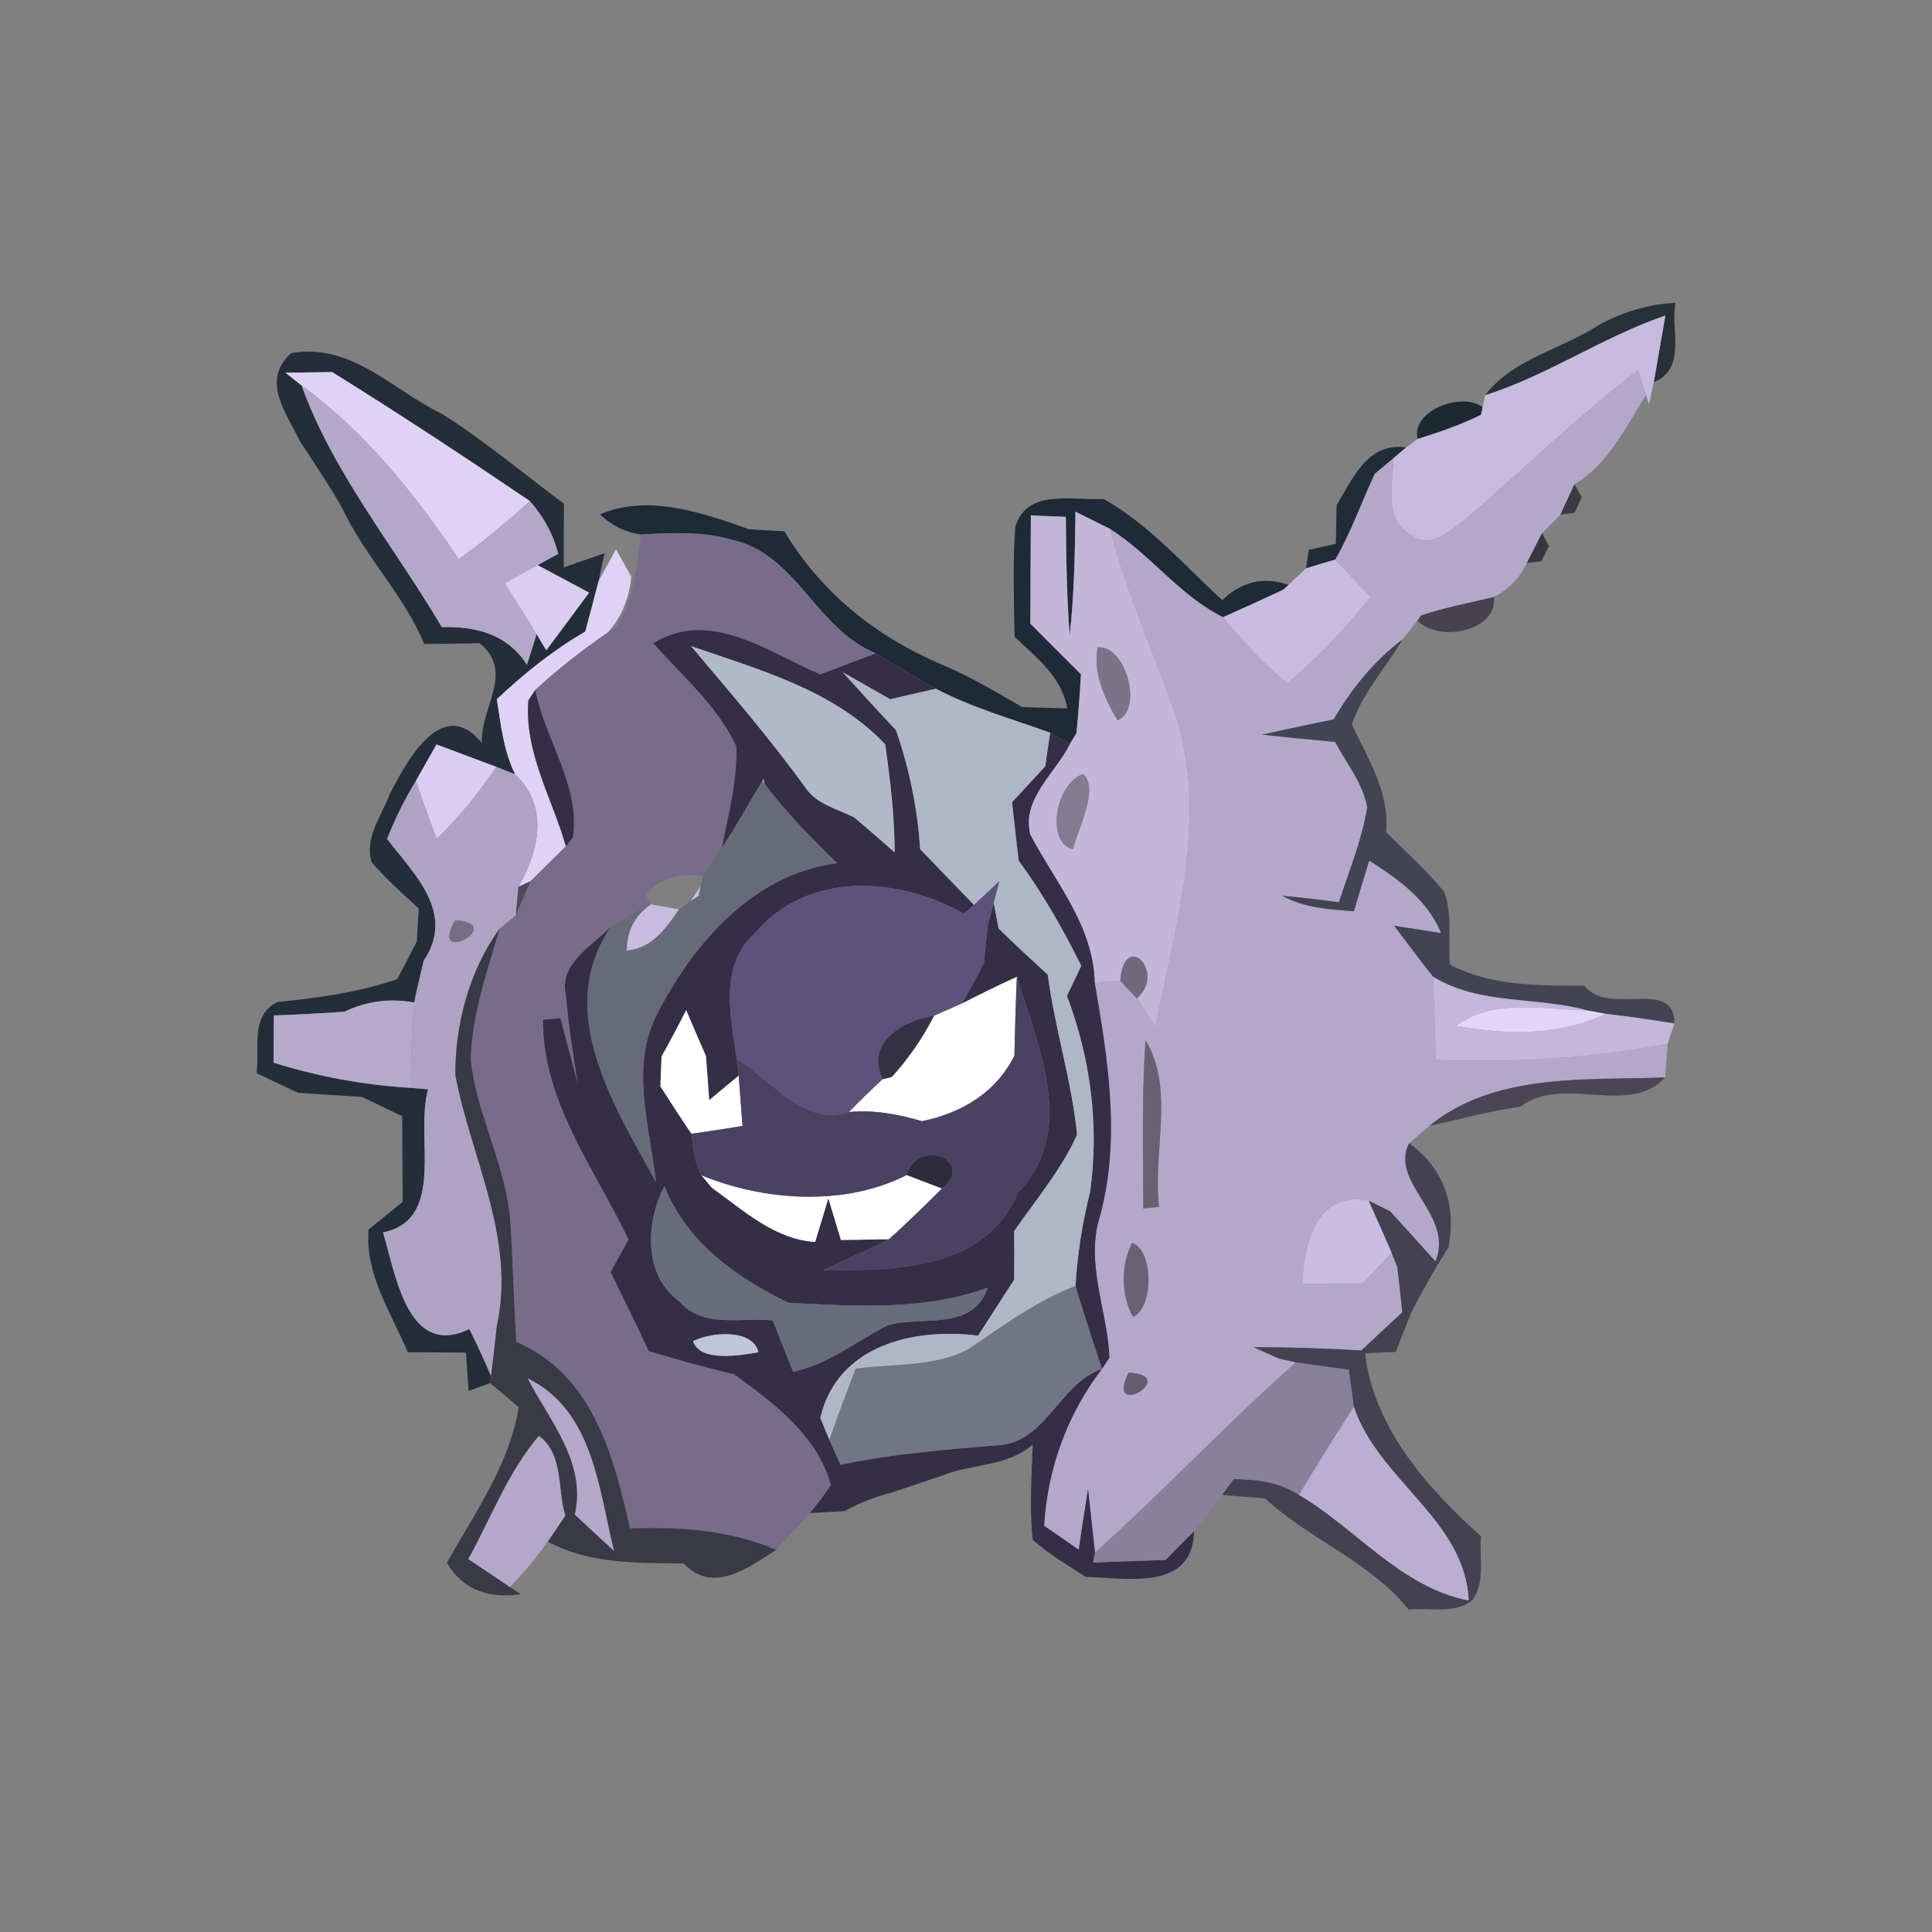 <?xml version="1.0" encoding="UTF-8" ?>
<!DOCTYPE svg PUBLIC "-//W3C//DTD SVG 1.1//EN" "http://www.w3.org/Graphics/SVG/1.1/DTD/svg11.dtd">
<svg width="120pt" height="120pt" viewBox="0 0 120 120" version="1.1" xmlns="http://www.w3.org/2000/svg">
<rect x="0" y="0" width="120" height="120" fill="#808080" stroke="none"/>
<g id="#0f1b23c6">
<path fill="#0f1b23" opacity="0.78" d=" M 99.30 20.19 C 100.77 19.38 102.38 18.89 104.07 18.81 C 103.74 20.45 104.79 22.89 102.72 23.74 C 102.90 22.70 103.26 20.63 103.44 19.60 C 99.56 20.92 96.15 23.31 92.24 24.55 C 93.98 22.27 96.98 21.71 99.30 20.19 Z" />
</g>
<g id="#c6badeff">
<path fill="#c6bade" opacity="1.00" d=" M 92.24 24.55 C 96.15 23.31 99.56 20.92 103.44 19.60 C 103.26 20.63 102.90 22.70 102.72 23.74 C 102.65 24.08 102.49 24.77 102.42 25.11 L 102.23 24.54 C 102.10 24.15 101.85 23.37 101.73 22.99 C 98.04 25.85 94.68 29.08 91.17 32.15 C 90.16 32.83 88.94 34.19 87.67 33.25 C 85.88 32.28 86.52 30.07 86.55 28.45 L 87.33 27.79 C 87.51 27.66 87.87 27.39 88.05 27.26 C 89.38 26.84 90.72 26.39 91.98 25.76 L 92.08 25.29 C 92.12 25.10 92.20 24.73 92.24 24.55 Z" />
</g>
<g id="#202a35f2">
<path fill="#202a35" opacity="0.95" d=" M 18.65 27.44 C 17.78 25.64 16.18 23.64 18.09 21.93 C 21.83 21.28 24.37 24.22 27.44 25.70 C 30.10 27.38 32.51 29.41 35.03 31.29 C 35.02 32.60 35.01 33.92 35.02 35.24 L 37.55 34.36 C 37.46 34.79 37.27 35.66 37.18 36.09 C 36.91 37.14 36.63 38.19 36.35 39.23 C 34.35 40.39 32.54 41.84 30.86 43.43 C 31.11 45.02 31.28 46.65 32.00 48.10 C 31.71 47.99 31.13 47.75 30.83 47.63 C 29.60 47.17 28.35 46.70 27.11 46.24 C 26.79 46.81 26.15 47.94 25.83 48.50 L 25.32 49.38 C 24.84 50.26 24.41 51.17 24.04 52.11 C 25.75 54.32 28.30 56.71 26.32 59.67 C 26.19 60.21 25.93 61.30 25.81 61.85 L 25.73 62.27 C 24.21 61.99 22.77 62.18 21.39 62.84 C 19.93 62.94 18.47 63.02 17.01 63.07 C 17.00 63.80 17.00 65.27 16.99 66.00 C 19.76 66.88 22.63 67.39 25.52 67.57 L 26.59 67.66 C 25.76 70.57 27.74 75.74 23.79 76.55 C 24.58 79.13 25.30 84.40 29.15 82.55 C 29.63 83.51 30.08 84.48 30.50 85.47 L 30.44 85.91 L 29.11 86.39 C 29.07 85.79 28.98 84.60 28.94 84.01 C 27.74 84.00 26.53 84.00 25.33 83.99 C 24.29 81.52 22.67 79.18 22.89 76.37 C 23.42 75.94 24.48 75.08 25.01 74.65 C 25.00 72.88 25.00 71.10 24.98 69.33 C 24.36 69.03 23.11 68.43 22.48 68.13 C 21.16 68.04 19.84 67.97 18.52 67.88 C 17.87 67.57 16.58 66.96 15.94 66.66 C 16.14 65.13 15.52 63.09 17.22 62.24 C 19.75 61.98 22.27 61.65 24.68 60.81 C 24.99 60.22 25.59 59.06 25.89 58.48 C 25.92 57.96 25.98 56.94 26.01 56.43 C 25.00 55.50 23.97 54.59 23.08 53.55 C 22.62 52.04 23.70 50.69 24.20 49.34 C 25.24 47.31 27.47 43.12 29.93 46.15 C 29.83 43.93 31.99 41.75 29.79 39.95 C 28.64 39.98 27.49 39.99 26.35 40.00 C 25.08 36.94 22.66 34.56 21.26 31.57 C 20.47 30.15 19.54 28.81 18.65 27.44 M 17.73 23.15 C 17.98 23.35 18.48 23.74 18.73 23.94 C 20.70 29.40 24.51 33.97 27.44 38.95 C 29.55 38.90 31.50 39.37 32.73 41.29 C 32.88 40.81 33.18 39.86 33.33 39.39 L 33.93 40.39 C 34.82 39.20 35.71 38.01 36.59 36.81 C 35.52 36.24 34.46 35.67 33.39 35.10 L 34.67 34.40 C 34.36 33.15 33.74 32.08 32.91 31.12 C 28.86 28.38 24.79 25.69 20.63 23.11 C 19.91 23.12 18.46 23.14 17.73 23.15 Z" />
</g>
<g id="#ded2f7ff">
<path fill="#ded2f7" opacity="1.00" d=" M 17.73 23.15 C 18.46 23.14 19.91 23.12 20.63 23.11 C 24.79 25.69 28.86 28.38 32.91 31.12 C 31.51 32.40 30.05 33.62 28.50 34.73 C 25.77 30.69 22.69 26.83 18.73 23.94 C 18.48 23.74 17.98 23.35 17.73 23.15 Z" />
<path fill="#ded2f7" opacity="1.00" d=" M 38.26 34.12 C 38.50 34.54 38.97 35.39 39.21 35.82 C 39.09 37.11 38.62 38.35 37.72 39.31 C 36.15 40.39 34.65 41.56 33.25 42.85 L 32.82 43.50 C 32.56 46.72 34.29 49.56 35.15 52.56 C 34.41 53.29 33.68 54.01 32.95 54.74 L 32.20 55.08 C 33.49 52.83 34.10 50.09 32.00 48.10 C 31.28 46.65 31.11 45.02 30.86 43.43 C 32.54 41.84 34.35 40.39 36.35 39.23 C 36.63 38.19 36.91 37.14 37.18 36.09 C 37.45 35.60 37.99 34.61 38.26 34.12 Z" />
</g>
<g id="#b3a8caff">
<path fill="#b3a8ca" opacity="1.00" d=" M 91.17 32.15 C 94.68 29.08 98.04 25.85 101.73 22.99 C 101.85 23.37 102.10 24.15 102.23 24.54 C 100.98 26.54 99.89 28.83 97.79 30.08 C 97.57 30.55 97.14 31.50 96.92 31.97 C 96.64 32.25 96.07 32.82 95.78 33.11 C 95.55 33.57 95.07 34.50 94.84 34.96 C 94.40 35.89 93.72 36.59 92.80 37.08 C 91.28 37.44 89.74 37.74 88.26 38.23 L 88.04 38.55 C 87.81 38.84 87.35 39.42 87.12 39.71 C 85.35 41.05 83.95 42.77 82.84 44.68 C 81.36 45.00 79.87 45.29 78.40 45.63 C 79.91 45.80 81.42 45.94 82.93 46.08 C 83.62 47.41 84.66 48.64 84.92 50.15 C 84.59 52.18 83.80 54.09 83.16 56.04 C 81.99 55.88 80.82 55.75 79.65 55.64 C 81.01 56.40 82.57 56.48 84.09 56.60 C 84.33 55.81 84.80 54.24 85.04 53.45 C 86.86 54.61 88.67 55.89 89.51 57.96 C 88.78 57.84 87.32 57.61 86.59 57.50 C 87.40 58.55 88.18 59.63 89.02 60.67 C 89.06 62.39 89.13 64.11 89.19 65.83 C 94.01 66.03 98.84 65.72 103.58 64.84 C 103.54 65.36 103.47 66.40 103.43 66.92 C 98.51 67.11 92.84 66.61 88.78 69.93 C 88.46 70.20 87.83 70.74 87.52 71.01 C 86.28 73.47 90.35 75.45 89.16 78.35 C 88.22 77.31 87.29 76.28 86.35 75.24 C 86.01 75.07 85.34 74.74 85.00 74.57 C 81.79 73.95 80.99 77.23 80.89 79.74 C 82.14 79.73 83.38 79.72 84.63 79.71 C 85.08 79.24 85.99 78.29 86.44 77.82 L 86.79 78.70 C 86.90 79.63 87.00 80.57 87.10 81.51 C 86.25 82.29 85.40 83.08 84.56 83.88 C 82.33 83.75 80.10 83.67 77.87 83.68 C 78.26 83.86 79.04 84.20 79.43 84.38 L 80.49 84.62 C 76.20 88.42 72.28 92.61 68.01 96.44 C 67.90 95.45 67.69 93.48 67.58 92.49 C 67.38 93.74 67.19 95.00 67.00 96.25 C 66.47 95.88 65.39 95.14 64.85 94.77 C 65.06 91.23 66.29 87.83 68.45 85.02 L 68.91 84.33 C 68.79 81.38 67.39 78.48 68.32 75.54 C 69.62 70.75 68.82 65.80 67.99 61.02 C 68.39 60.99 69.18 60.95 69.58 60.92 C 69.84 61.20 70.36 61.74 70.61 62.01 C 70.90 62.46 71.48 63.36 71.77 63.81 C 72.97 57.62 74.97 51.15 73.17 44.87 C 71.81 40.85 70.00 36.98 68.95 32.85 C 71.48 34.44 73.26 36.99 75.97 38.33 C 77.17 39.83 78.49 41.22 79.96 42.45 C 81.84 40.82 83.59 39.03 85.13 37.08 C 84.39 36.31 83.66 35.53 82.93 34.76 C 83.91 33.05 84.56 31.19 85.39 29.42 C 85.68 29.18 86.26 28.69 86.55 28.45 C 86.52 30.07 85.88 32.28 87.67 33.25 C 88.94 34.19 90.16 32.83 91.17 32.15 M 71.15 64.61 C 70.91 68.09 71.01 71.57 71.01 75.06 L 71.99 74.96 C 71.58 71.58 72.99 67.62 71.15 64.61 M 70.32 77.20 C 69.61 78.57 69.62 80.44 70.37 81.79 C 71.66 81.26 71.66 77.64 70.32 77.20 M 70.10 85.26 C 68.58 88.29 73.39 85.42 70.10 85.26 M 68.31 89.23 C 68.82 89.75 68.82 89.75 68.31 89.23 Z" />
<path fill="#b3a8ca" opacity="1.00" d=" M 18.73 23.94 C 22.69 26.83 25.77 30.69 28.50 34.73 C 30.05 33.62 31.51 32.40 32.91 31.12 C 33.74 32.08 34.36 33.15 34.67 34.40 L 33.39 35.10 C 32.71 35.47 32.03 35.85 31.35 36.23 C 32.01 37.28 32.68 38.32 33.33 39.39 C 33.18 39.86 32.88 40.81 32.73 41.29 C 31.50 39.37 29.55 38.90 27.44 38.95 C 24.51 33.97 20.70 29.40 18.73 23.94 Z" />
<path fill="#b3a8ca" opacity="1.00" d=" M 32.76 85.60 C 36.86 87.59 37.18 92.47 38.15 96.35 C 37.33 95.60 36.52 94.84 35.70 94.08 C 36.43 90.83 34.14 88.27 32.76 85.60 Z" />
</g>
<g id="#03131ccc">
<path fill="#03131c" opacity="0.80" d=" M 88.05 27.26 C 87.64 25.50 90.79 24.31 92.08 25.29 L 91.98 25.76 C 90.72 26.39 89.38 26.84 88.05 27.26 Z" />
</g>
<g id="#101e29d5">
<path fill="#101e29" opacity="0.84" d=" M 83.02 31.37 C 84.03 29.72 84.95 27.45 87.33 27.79 L 86.55 28.45 C 86.26 28.69 85.68 29.18 85.39 29.42 C 84.56 31.19 83.91 33.05 82.93 34.76 C 82.48 34.89 81.57 35.16 81.12 35.30 L 81.29 34.15 C 81.71 34.06 82.55 33.87 82.97 33.78 C 82.98 33.18 83.01 31.97 83.02 31.37 Z" />
</g>
<g id="#3e3a45ff">
<path fill="#3e3a45" opacity="1.00" d=" M 96.92 31.97 C 97.14 31.50 97.57 30.55 97.79 30.08 L 98.24 30.88 L 97.81 31.84 L 96.92 31.97 Z" />
</g>
<g id="#1c2833f9">
<path fill="#1c2833" opacity="0.98" d=" M 37.27 31.95 C 40.24 30.66 43.67 31.86 46.52 32.87 C 47.07 32.91 48.17 32.97 48.72 33.00 C 51.00 36.83 54.45 39.57 58.55 41.30 C 60.26 42.03 61.87 42.98 63.49 43.92 C 64.19 43.94 65.59 43.98 66.29 44.00 C 65.96 42.06 64.37 40.82 63.02 39.56 C 62.98 37.28 62.90 35.00 63.06 32.73 C 63.77 30.31 66.65 31.11 68.55 30.99 C 71.40 32.60 73.54 35.10 75.92 37.28 C 77.07 36.15 78.48 35.78 80.03 36.33 L 79.72 36.62 C 78.47 37.21 77.22 37.78 75.97 38.33 C 73.26 36.99 71.48 34.44 68.95 32.85 C 68.41 32.58 67.34 32.05 66.80 31.78 C 66.76 34.34 66.73 36.90 66.44 39.45 C 66.25 37.00 66.22 34.55 66.20 32.10 C 65.66 32.08 64.57 32.04 64.03 32.01 C 64.01 34.26 64.01 36.50 64.00 38.74 C 65.05 39.79 66.09 40.84 67.14 41.88 C 67.07 43.10 66.98 44.32 66.86 45.54 L 66.45 46.21 C 66.14 46.03 65.53 45.68 65.23 45.51 C 62.84 44.65 60.38 43.96 58.13 42.78 C 56.88 42.07 55.64 41.34 54.41 40.58 C 50.69 39.10 49.47 34.39 45.47 33.53 C 43.79 33.03 42.01 33.09 40.28 33.17 L 39.81 33.20 C 38.84 33.06 37.99 32.64 37.27 31.95 Z" />
</g>
<g id="#c2b6d9ff">
<path fill="#c2b6d9" opacity="1.00" d=" M 64.03 32.01 C 64.57 32.04 65.66 32.08 66.20 32.10 C 66.22 34.55 66.25 37.00 66.44 39.45 C 66.73 36.90 66.76 34.34 66.80 31.78 C 67.34 32.05 68.41 32.58 68.95 32.85 C 70.00 36.98 71.81 40.85 73.17 44.87 C 74.97 51.15 72.97 57.62 71.77 63.81 C 71.48 63.36 70.90 62.46 70.61 62.01 C 72.47 60.38 69.82 57.72 69.58 60.92 C 69.18 60.95 68.39 60.99 67.99 61.02 C 67.91 57.49 65.54 54.80 63.99 51.84 C 63.42 49.62 65.56 48.02 66.45 46.21 L 66.86 45.54 C 66.98 44.32 67.07 43.10 67.14 41.88 C 66.09 40.84 65.05 39.79 64.00 38.74 C 64.01 36.50 64.01 34.26 64.03 32.01 M 68.19 40.20 C 67.85 41.72 68.63 43.45 69.41 44.74 C 71.00 44.10 69.98 40.11 68.19 40.20 M 68.26 46.31 C 68.79 46.81 68.79 46.81 68.26 46.31 M 67.28 48.08 C 65.60 48.63 64.89 52.25 66.64 52.76 C 66.95 51.45 68.29 49.01 67.28 48.08 M 68.30 55.31 C 68.81 55.82 68.81 55.82 68.30 55.31 M 69.30 57.34 C 69.82 57.84 69.82 57.84 69.30 57.34 Z" />
</g>
<g id="#776d8bff">
<path fill="#776d8b" opacity="1.00" d=" M 39.81 33.20 L 40.28 33.17 C 42.01 33.09 43.79 33.03 45.47 33.53 C 49.47 34.39 50.69 39.10 54.41 40.58 C 53.26 41.01 52.10 41.45 50.95 41.89 C 47.71 40.51 44.09 37.77 40.58 39.95 C 42.39 42.00 44.55 43.83 45.73 46.34 C 45.82 48.48 45.24 50.57 44.84 52.65 C 44.55 53.09 43.96 53.97 43.66 54.41 C 42.38 54.24 40.92 54.47 40.14 55.62 L 40.42 56.17 C 39.58 56.58 38.77 57.03 37.98 57.52 C 36.83 58.75 34.67 59.83 35.16 61.84 C 35.30 63.66 35.61 65.45 35.87 67.26 C 35.52 65.92 35.16 64.59 34.81 63.25 L 33.73 63.34 C 33.71 68.45 36.94 72.58 39.04 76.99 C 38.76 77.49 38.21 78.51 37.93 79.02 C 38.73 80.65 39.53 82.28 40.30 83.92 C 42.06 84.45 43.83 84.94 45.62 85.37 C 48.07 87.17 50.75 89.13 51.61 92.23 C 51.21 92.84 50.78 93.42 50.30 93.98 C 49.61 94.75 48.92 95.51 48.21 96.27 C 45.34 95.02 42.22 94.83 39.13 94.93 C 38.10 90.38 36.80 85.37 32.07 83.35 C 31.91 80.92 31.86 78.50 31.71 76.08 C 31.52 72.53 29.61 69.35 29.24 65.84 C 29.30 63.03 30.26 60.34 31.04 57.67 C 31.29 57.46 31.79 57.05 32.04 56.85 C 32.27 56.32 32.72 55.26 32.95 54.74 C 33.68 54.01 34.41 53.29 35.15 52.56 L 35.59 52.01 C 36.04 48.76 33.85 45.95 33.25 42.85 C 34.65 41.56 36.15 40.39 37.72 39.31 L 38.31 38.89 C 39.34 37.16 39.56 35.16 39.81 33.20 Z" />
</g>
<g id="#3a3641ff">
<path fill="#3a3641" opacity="1.00" d=" M 94.84 34.96 C 95.07 34.50 95.55 33.57 95.78 33.11 L 96.21 33.92 L 95.73 34.87 L 94.84 34.96 Z" />
</g>
<g id="#d9cdf1ff">
<path fill="#d9cdf1" opacity="1.00" d=" M 31.35 36.23 C 32.03 35.85 32.71 35.47 33.39 35.10 C 34.46 35.67 35.52 36.24 36.59 36.81 C 35.71 38.01 34.82 39.20 33.93 40.39 L 33.33 39.39 C 32.68 38.32 32.01 37.28 31.35 36.23 Z" />
<path fill="#d9cdf1" opacity="1.00" d=" M 25.83 48.50 C 26.15 47.94 26.79 46.81 27.11 46.24 C 28.35 46.70 29.60 47.17 30.83 47.63 C 29.74 49.24 28.52 50.76 27.12 52.11 C 26.67 50.92 26.24 49.71 25.83 48.50 Z" />
</g>
<g id="#c7bcdfff">
<path fill="#c7bcdf" opacity="1.00" d=" M 81.12 35.30 C 81.57 35.16 82.48 34.89 82.93 34.76 C 83.66 35.53 84.39 36.31 85.13 37.08 C 83.59 39.03 81.84 40.82 79.96 42.45 C 78.49 41.22 77.17 39.83 75.97 38.33 C 77.22 37.78 78.47 37.21 79.72 36.62 L 80.03 36.33 C 80.31 36.07 80.85 35.56 81.12 35.30 Z" />
<path fill="#c7bcdf" opacity="1.00" d=" M 46.00 54.00 C 45.38 54.61 45.38 54.61 46.00 54.00 Z" />
<path fill="#c7bcdf" opacity="1.00" d=" M 40.42 56.17 C 40.86 56.25 41.74 56.40 42.18 56.48 C 41.40 57.64 40.47 58.94 38.93 59.04 C 38.93 57.82 39.43 56.86 40.42 56.17 Z" />
</g>
<g id="#474250ff">
<path fill="#474250" opacity="1.00" d=" M 88.26 38.23 C 89.74 37.74 91.28 37.44 92.80 37.08 C 93.03 39.23 89.34 39.92 88.04 38.55 L 88.26 38.23 Z" />
</g>
<g id="#352e47ff">
<path fill="#352e47" opacity="1.00" d=" M 40.58 39.95 C 44.09 37.77 47.71 40.51 50.95 41.89 C 52.10 41.45 53.26 41.01 54.41 40.58 C 55.64 41.34 56.88 42.07 58.13 42.78 C 57.42 42.94 56.00 43.26 55.29 43.43 C 54.55 43.01 53.08 42.17 52.34 41.75 C 53.44 42.96 54.53 44.17 55.65 45.35 C 56.48 47.74 56.99 50.22 57.15 52.74 C 58.26 53.90 59.38 55.05 60.50 56.21 L 59.86 56.75 C 55.78 54.44 50.16 54.08 46.89 57.96 C 44.62 60.00 45.40 63.16 45.76 65.79 L 45.88 66.81 C 45.42 67.19 44.51 67.95 44.05 68.33 C 44.00 67.65 43.90 66.28 43.85 65.60 C 43.54 64.89 42.92 63.46 42.62 62.74 C 42.13 63.71 41.62 64.67 41.09 65.62 C 41.07 66.08 41.03 67.02 41.02 67.48 C 41.65 68.46 42.28 69.45 42.95 70.42 C 43.06 71.30 43.13 72.21 43.57 73.00 L 44.21 73.77 C 46.17 75.17 48.11 76.98 50.63 77.14 C 50.84 76.46 51.25 75.11 51.45 74.43 C 51.65 75.08 52.03 76.37 52.23 77.02 C 52.98 77.01 54.47 76.98 55.22 76.97 C 53.87 77.65 52.48 78.27 51.11 78.90 C 55.58 78.90 61.16 78.94 63.22 74.08 C 66.93 70.22 64.46 64.99 63.16 60.67 C 62.00 61.20 60.86 61.76 59.73 62.34 C 60.21 61.52 60.68 60.68 61.11 59.83 C 61.19 59.01 61.28 58.19 61.37 57.38 L 61.72 56.07 L 62.02 57.66 C 63.01 58.65 64.05 59.59 65.08 60.54 C 65.51 63.88 66.57 67.13 66.90 70.48 C 65.91 72.66 64.35 74.51 62.99 76.46 C 63.00 77.47 63.00 78.48 62.99 79.49 C 62.23 80.64 61.50 81.81 60.75 82.96 C 56.73 82.45 51.99 83.57 50.95 88.07 C 51.09 88.42 51.38 89.10 51.52 89.44 C 51.69 89.83 52.03 90.60 52.20 90.98 C 55.37 90.31 58.59 90.04 61.81 89.78 C 64.95 89.74 65.73 85.95 68.45 85.02 C 66.29 87.83 65.06 91.23 64.85 94.77 C 65.39 95.14 66.47 95.88 67.00 96.25 C 67.19 95.00 67.38 93.74 67.58 92.49 C 67.69 93.48 67.90 95.45 68.01 96.44 L 67.90 97.05 C 69.39 96.99 70.89 96.94 72.39 96.89 C 72.83 96.44 73.72 95.55 74.16 95.10 C 74.09 98.86 70.01 98.01 67.42 97.94 C 66.31 97.20 65.13 96.54 64.14 95.63 C 63.94 93.67 64.07 91.69 64.15 89.72 C 62.54 91.12 60.35 90.90 58.47 91.67 C 57.47 92.00 56.48 92.34 55.48 92.68 C 54.42 92.94 53.41 93.33 52.45 93.86 C 51.92 93.89 50.84 93.95 50.30 93.98 C 50.78 93.42 51.21 92.84 51.61 92.23 C 50.75 89.13 48.07 87.17 45.62 85.37 C 43.83 84.94 42.06 84.45 40.30 83.92 C 39.53 82.28 38.73 80.65 37.93 79.02 C 38.21 78.51 38.76 77.49 39.04 76.99 C 36.94 72.58 33.71 68.45 33.73 63.34 L 34.81 63.25 C 35.16 64.59 35.52 65.92 35.87 67.26 C 35.61 65.45 35.30 63.66 35.16 61.84 C 34.67 59.83 36.83 58.75 37.98 57.52 C 34.35 62.77 38.15 68.68 40.74 73.41 C 40.36 69.97 39.11 66.24 40.82 62.97 C 43.09 58.56 46.78 54.29 51.99 53.61 C 50.39 52.06 48.84 50.47 47.49 48.69 L 47.42 48.40 C 47.41 48.43 47.37 48.49 47.35 48.52 C 46.50 49.89 45.74 51.32 44.84 52.65 C 45.24 50.57 45.82 48.48 45.73 46.34 C 44.55 43.83 42.39 42.00 40.58 39.95 M 42.92 40.13 C 45.35 43.01 47.82 45.87 50.03 48.93 C 50.72 49.97 52.04 50.24 53.08 50.79 C 53.92 51.50 54.75 52.22 55.57 52.95 C 55.56 50.69 55.30 48.46 54.98 46.23 C 51.80 42.86 47.16 41.60 42.92 40.13 M 36.25 68.23 C 36.80 68.75 36.80 68.75 36.25 68.23 M 38.26 72.26 C 38.78 72.82 38.78 72.82 38.26 72.26 M 39.26 74.21 C 39.78 74.78 39.78 74.78 39.26 74.21 M 42.19 80.83 C 43.64 82.53 46.06 81.81 48.00 82.01 C 48.41 83.07 48.84 84.14 49.26 85.20 C 51.45 84.75 53.18 83.31 55.13 82.32 C 57.29 81.69 60.40 82.73 61.35 79.98 C 57.39 81.43 53.11 81.13 48.99 80.92 C 45.77 79.40 42.62 77.12 41.27 73.68 C 40.10 75.89 39.95 79.21 42.19 80.83 M 41.23 82.21 C 41.77 82.77 41.77 82.77 41.23 82.21 M 43.05 83.30 C 43.46 84.61 45.95 84.20 47.11 83.99 C 46.75 82.51 44.17 82.73 43.05 83.30 M 47.11 83.99 C 47.73 84.70 47.73 84.70 47.11 83.99 M 49.23 86.25 C 49.78 86.78 49.78 86.78 49.23 86.25 Z" />
<path fill="#352e47" opacity="1.00" d=" M 32.82 43.50 L 33.25 42.85 C 33.85 45.95 36.04 48.76 35.59 52.01 L 35.15 52.56 C 34.29 49.56 32.56 46.72 32.82 43.50 Z" />
<path fill="#352e47" opacity="1.00" d=" M 65.23 45.51 C 65.53 45.68 66.14 46.03 66.45 46.21 C 65.56 48.02 63.42 49.62 63.99 51.84 C 65.54 54.80 67.91 57.49 67.99 61.02 C 68.82 65.80 69.62 70.75 68.32 75.54 C 67.39 78.48 68.79 81.38 68.91 84.33 L 68.45 85.02 C 67.87 83.31 67.32 81.60 66.80 79.88 C 66.92 77.90 67.23 75.94 67.71 74.02 C 68.28 69.90 67.74 65.74 66.27 61.86 C 66.49 61.39 66.94 60.46 67.16 59.99 C 66.03 57.71 64.77 55.50 63.27 53.45 C 63.13 52.24 62.99 51.04 62.86 49.83 C 63.55 49.09 64.23 48.34 64.92 47.60 C 64.99 47.07 65.15 46.03 65.23 45.51 Z" />
</g>
<g id="#7b7489ff">
<path fill="#7b7489" opacity="1.00" d=" M 68.19 40.20 C 69.98 40.11 71.00 44.10 69.41 44.74 C 68.63 43.45 67.85 41.72 68.19 40.20 Z" />
</g>
<g id="#424454ff">
<path fill="#424454" opacity="1.00" d=" M 82.84 44.68 C 83.95 42.77 85.35 41.05 87.12 39.71 C 86.08 41.48 84.62 43.03 83.97 45.00 C 84.97 47.15 86.33 49.20 86.09 51.69 C 87.32 52.91 88.62 54.06 89.71 55.41 C 90.23 56.83 89.93 58.43 90.06 59.92 C 92.65 61.26 95.56 61.22 98.41 61.22 C 99.88 63.18 104.01 60.67 104.00 63.57 C 102.58 63.34 101.16 63.14 99.74 62.97 L 98.59 62.76 C 95.43 61.88 91.91 62.45 89.02 60.67 C 88.18 59.63 87.40 58.55 86.59 57.50 C 87.32 57.61 88.78 57.84 89.51 57.96 C 88.67 55.89 86.86 54.61 85.04 53.45 C 84.80 54.24 84.33 55.81 84.09 56.60 C 82.57 56.48 81.01 56.40 79.65 55.64 C 80.82 55.75 81.99 55.88 83.16 56.04 C 83.80 54.09 84.59 52.18 84.92 50.15 C 84.66 48.64 83.62 47.41 82.93 46.08 C 81.42 45.94 79.91 45.80 78.40 45.63 C 79.87 45.29 81.36 45.00 82.84 44.68 Z" />
</g>
<g id="#b1b9c8ff">
<path fill="#b1b9c8" opacity="1.00" d=" M 42.92 40.13 C 47.16 41.60 51.80 42.86 54.98 46.23 C 55.30 48.46 55.56 50.69 55.57 52.95 C 54.75 52.22 53.92 51.50 53.08 50.79 C 52.04 50.24 50.72 49.97 50.03 48.93 C 47.82 45.87 45.35 43.01 42.92 40.13 Z" />
</g>
<g id="#afb7c7ff">
<path fill="#afb7c7" opacity="1.00" d=" M 52.34 41.75 C 53.08 42.17 54.55 43.01 55.29 43.43 C 56.00 43.26 57.42 42.94 58.13 42.78 C 60.38 43.96 62.84 44.65 65.23 45.51 C 65.15 46.03 64.99 47.07 64.92 47.60 C 64.23 48.34 63.55 49.09 62.86 49.83 C 62.99 51.04 63.13 52.24 63.27 53.45 C 64.77 55.50 66.03 57.71 67.16 59.99 C 66.94 60.46 66.49 61.39 66.27 61.86 C 67.74 65.74 68.28 69.90 67.71 74.02 C 67.23 75.94 66.92 77.90 66.80 79.88 C 64.34 80.81 62.24 82.40 60.08 83.85 C 57.94 84.92 55.45 84.70 53.15 85.01 C 52.59 86.48 52.02 87.95 51.52 89.44 C 51.38 89.10 51.09 88.42 50.95 88.07 C 51.99 83.57 56.73 82.45 60.75 82.96 C 61.50 81.81 62.23 80.64 62.99 79.49 C 63.00 78.48 63.00 77.47 62.99 76.46 C 64.35 74.51 65.91 72.66 66.90 70.48 C 66.57 67.13 65.51 63.88 65.08 60.54 C 64.05 59.59 63.01 58.65 62.02 57.66 L 61.72 56.07 C 61.81 55.74 61.98 55.07 62.07 54.73 C 61.68 55.10 60.89 55.84 60.50 56.21 C 59.38 55.05 58.26 53.90 57.15 52.74 C 56.99 50.22 56.48 47.74 55.65 45.35 C 54.53 44.17 53.44 42.96 52.34 41.75 M 57.28 46.30 C 57.79 46.81 57.79 46.81 57.28 46.30 M 58.31 51.67 C 58.77 52.15 58.77 52.15 58.31 51.67 M 65.35 75.22 C 65.82 75.76 65.82 75.76 65.35 75.22 M 64.31 77.27 C 64.82 77.77 64.82 77.77 64.31 77.27 Z" />
</g>
<g id="#62666fff">
<path fill="#62666f" opacity="1.00" d=" M 57.28 46.30 C 57.79 46.81 57.79 46.81 57.28 46.30 Z" />
</g>
<g id="#756e81ff">
<path fill="#756e81" opacity="1.00" d=" M 68.26 46.31 C 68.79 46.81 68.79 46.81 68.26 46.31 Z" />
</g>
<g id="#aea3c5ff">
<path fill="#aea3c5" opacity="1.00" d=" M 30.83 47.63 C 31.13 47.75 31.71 47.99 32.00 48.10 C 34.10 50.09 33.49 52.83 32.20 55.08 C 32.16 55.52 32.08 56.40 32.04 56.85 C 31.79 57.05 31.29 57.46 31.04 57.67 C 29.16 60.26 28.27 63.59 28.28 66.76 C 29.26 71.95 32.05 76.90 30.86 82.35 C 30.75 83.39 30.63 84.43 30.50 85.47 C 30.08 84.48 29.63 83.51 29.15 82.55 C 25.30 84.40 24.58 79.13 23.79 76.55 C 27.74 75.74 25.76 70.57 26.59 67.66 L 25.52 67.57 C 25.54 65.80 25.55 64.03 25.73 62.27 L 25.81 61.85 C 25.93 61.30 26.19 60.21 26.32 59.67 C 28.30 56.71 25.75 54.32 24.04 52.11 C 24.41 51.17 24.84 50.26 25.32 49.38 L 25.83 48.50 C 26.24 49.71 26.67 50.92 27.12 52.11 C 28.52 50.76 29.74 49.24 30.83 47.63 M 30.28 55.23 C 30.76 55.77 30.76 55.77 30.28 55.23 M 28.27 57.16 C 26.57 60.12 31.58 57.36 28.27 57.16 Z" />
</g>
<g id="#b7bfd0ff">
<path fill="#b7bfd0" opacity="1.00" d=" M 47.35 48.52 C 47.37 48.49 47.41 48.43 47.42 48.40 L 47.49 48.69 L 47.35 48.52 Z" />
</g>
<g id="#837b91ff">
<path fill="#837b91" opacity="1.00" d=" M 67.28 48.08 C 68.29 49.01 66.95 51.45 66.64 52.76 C 64.89 52.25 65.60 48.63 67.28 48.08 Z" />
</g>
<g id="#676b78ff">
<path fill="#676b78" opacity="1.00" d=" M 47.35 48.52 L 47.49 48.69 C 48.84 50.47 50.39 52.06 51.99 53.61 C 46.78 54.29 43.09 58.56 40.82 62.97 C 39.11 66.24 40.36 69.97 40.74 73.41 C 38.15 68.68 34.35 62.77 37.98 57.52 C 38.77 57.03 39.58 56.58 40.42 56.17 C 39.43 56.86 38.93 57.82 38.93 59.04 C 40.47 58.94 41.40 57.64 42.18 56.48 L 42.90 55.96 L 43.39 55.64 L 43.51 55.04 L 43.66 54.41 C 43.96 53.97 44.55 53.09 44.84 52.65 C 45.74 51.32 46.50 49.89 47.35 48.52 M 46.00 54.00 C 45.38 54.61 45.38 54.61 46.00 54.00 C 46.61 53.39 46.61 53.39 46.00 54.00 Z" />
</g>
<g id="#5e626bff">
<path fill="#5e626b" opacity="1.00" d=" M 58.31 51.67 C 58.77 52.15 58.77 52.15 58.31 51.67 Z" />
</g>
<g id="#bec6d8ff">
<path fill="#bec6d8" opacity="1.00" d=" M 46.00 54.00 C 46.61 53.39 46.61 53.39 46.00 54.00 Z" />
<path fill="#bec6d8" opacity="1.00" d=" M 43.05 83.30 C 44.17 82.73 46.75 82.51 47.11 83.99 C 45.95 84.20 43.46 84.61 43.05 83.30 Z" />
<path fill="#bec6d8" opacity="1.00" d=" M 47.11 83.99 C 47.73 84.70 47.73 84.70 47.11 83.99 Z" />
</g>
<g id="#666072ff">
<path fill="#666072" opacity="1.00" d=" M 30.28 55.23 C 30.76 55.77 30.76 55.77 30.28 55.23 Z" />
</g>
<g id="#4e4a58ff">
<path fill="#4e4a58" opacity="1.00" d=" M 32.20 55.08 L 32.95 54.74 C 32.72 55.26 32.27 56.32 32.04 56.85 C 32.08 56.40 32.16 55.52 32.20 55.08 Z" />
</g>
<g id="#c0c8dbff">
<path fill="#c0c8db" opacity="1.00" d=" M 42.90 55.96 C 43.05 55.73 43.36 55.27 43.51 55.04 L 43.39 55.64 L 42.90 55.96 Z" />
</g>
<g id="#5d527bff">
<path fill="#5d527b" opacity="1.00" d=" M 46.89 57.96 C 50.16 54.08 55.78 54.44 59.86 56.75 L 60.50 56.21 C 60.89 55.84 61.68 55.10 62.07 54.73 C 61.98 55.07 61.81 55.74 61.72 56.07 L 61.37 57.38 C 61.28 58.19 61.19 59.01 61.11 59.83 C 60.68 60.68 60.21 61.52 59.73 62.34 C 59.30 62.53 58.44 62.91 58.01 63.10 C 56.12 63.37 53.70 64.77 54.83 67.03 C 54.12 67.69 53.42 68.37 52.74 69.07 C 49.93 70.01 47.92 67.06 45.76 65.79 C 45.40 63.16 44.62 60.00 46.89 57.96 Z" />
</g>
<g id="#746d81ff">
<path fill="#746d81" opacity="1.00" d=" M 68.30 55.31 C 68.81 55.82 68.81 55.82 68.30 55.31 Z" />
</g>
<g id="#766f83ff">
<path fill="#766f83" opacity="1.00" d=" M 28.27 57.16 C 31.58 57.36 26.57 60.12 28.27 57.16 Z" />
</g>
<g id="#716b7eff">
<path fill="#716b7e" opacity="1.00" d=" M 69.30 57.34 C 69.82 57.84 69.82 57.84 69.30 57.34 Z" />
</g>
<g id="#383744f6">
<path fill="#383744" opacity="0.96" d=" M 28.28 66.76 C 28.27 63.59 29.16 60.26 31.04 57.67 C 30.26 60.34 29.30 63.03 29.24 65.84 C 29.61 69.35 31.52 72.53 31.71 76.08 C 31.86 78.50 31.91 80.92 32.07 83.35 C 36.80 85.37 38.10 90.38 39.13 94.93 C 42.22 94.83 45.34 95.02 48.21 96.27 C 46.51 97.34 44.29 99.06 42.47 97.11 C 39.59 97.07 36.63 97.16 34.02 95.75 C 34.29 95.35 34.84 94.55 35.11 94.14 C 34.61 92.50 35.01 90.30 33.47 89.19 C 31.55 91.44 30.51 94.27 29.09 96.84 C 29.95 97.41 30.81 97.99 31.67 98.57 L 32.33 99.02 C 30.40 99.30 28.74 98.78 27.76 97.06 C 29.49 93.98 31.65 90.95 32.22 87.40 C 31.78 87.02 30.89 86.28 30.44 85.91 L 30.50 85.47 C 30.63 84.43 30.75 83.39 30.86 82.35 C 32.05 76.90 29.26 71.95 28.28 66.76 M 32.76 85.60 C 34.14 88.27 36.43 90.83 35.70 94.08 C 36.52 94.84 37.33 95.60 38.15 96.35 C 37.18 92.47 36.86 87.59 32.76 85.60 C 32.13 85.28 32.13 85.28 32.76 85.60 Z" />
</g>
<g id="#6f697cff">
<path fill="#6f697c" opacity="1.00" d=" M 69.58 60.92 C 69.82 57.72 72.47 60.38 70.61 62.01 C 70.36 61.74 69.84 61.20 69.58 60.92 Z" />
</g>
<g id="#ffffffff">
<path fill="#ffffff" opacity="1.00" d=" M 59.73 62.34 C 60.86 61.76 62.00 61.20 63.16 60.67 C 63.09 62.29 63.04 63.92 63.01 65.55 C 61.88 67.87 59.72 69.13 57.27 69.64 C 55.80 69.21 54.28 68.92 52.74 69.07 C 53.42 68.37 54.12 67.69 54.83 67.03 L 55.38 66.90 C 56.42 65.76 57.31 64.47 58.01 63.10 C 58.44 62.91 59.30 62.53 59.73 62.34 Z" />
<path fill="#ffffff" opacity="1.00" d=" M 41.09 65.62 C 41.62 64.67 42.13 63.71 42.62 62.74 C 42.92 63.46 43.54 64.89 43.85 65.60 C 43.90 66.28 44.00 67.65 44.05 68.33 C 44.51 67.95 45.42 67.19 45.88 66.81 C 45.94 67.59 46.06 69.15 46.12 69.93 C 45.07 70.11 44.01 70.27 42.95 70.42 C 42.28 69.45 41.65 68.46 41.02 67.48 C 41.03 67.02 41.07 66.08 41.09 65.62 Z" />
<path fill="#ffffff" opacity="1.00" d=" M 43.57 73.00 C 47.48 74.61 52.50 74.94 56.32 72.98 C 56.87 73.19 57.96 73.61 58.51 73.82 C 57.43 74.89 56.35 75.95 55.22 76.97 C 54.47 76.98 52.98 77.01 52.23 77.02 C 52.03 76.37 51.65 75.08 51.45 74.43 C 51.25 75.11 50.84 76.46 50.63 77.14 C 48.11 76.98 46.17 75.17 44.21 73.77 L 43.57 73.00 Z" />
</g>
<g id="#4b4263ff">
<path fill="#4b4263" opacity="1.00" d=" M 63.16 60.67 C 64.46 64.99 66.93 70.22 63.22 74.08 C 61.16 78.94 55.58 78.90 51.11 78.90 C 52.48 78.27 53.87 77.65 55.22 76.97 C 56.35 75.95 57.43 74.89 58.51 73.82 C 60.65 72.04 56.95 70.64 56.32 72.98 C 52.50 74.94 47.48 74.61 43.57 73.00 C 43.13 72.21 43.06 71.30 42.95 70.42 C 44.01 70.27 45.07 70.11 46.12 69.93 C 46.06 69.15 45.94 67.59 45.88 66.81 L 45.76 65.79 C 47.92 67.06 49.93 70.01 52.74 69.07 C 54.28 68.92 55.80 69.21 57.27 69.64 C 59.72 69.13 61.88 67.87 63.01 65.55 C 63.04 63.92 63.09 62.29 63.16 60.67 Z" />
</g>
<g id="#c3b7dbff">
<path fill="#c3b7db" opacity="1.00" d=" M 89.02 60.67 C 91.91 62.45 95.43 61.88 98.59 62.76 C 95.88 62.71 92.79 61.97 90.43 63.72 C 93.55 64.28 96.81 64.36 99.74 62.97 C 101.16 63.14 102.58 63.34 104.00 63.57 C 103.89 63.88 103.68 64.52 103.58 64.84 C 98.84 65.72 94.01 66.03 89.19 65.83 C 89.13 64.11 89.06 62.39 89.02 60.67 Z" />
</g>
<g id="#b5aaccff">
<path fill="#b5aacc" opacity="1.00" d=" M 21.39 62.84 C 22.77 62.18 24.21 61.99 25.73 62.27 C 25.55 64.03 25.54 65.80 25.52 67.57 C 22.63 67.39 19.76 66.88 16.99 66.00 C 17.00 65.27 17.00 63.80 17.01 63.07 C 18.47 63.02 19.93 62.94 21.39 62.84 Z" />
</g>
<g id="#363246ff">
<path fill="#363246" opacity="1.00" d=" M 54.83 67.03 C 53.70 64.77 56.12 63.37 58.01 63.10 C 57.31 64.47 56.42 65.76 55.38 66.90 L 54.83 67.03 Z" />
</g>
<g id="#e1d5faff">
<path fill="#e1d5fa" opacity="1.00" d=" M 90.43 63.72 C 92.79 61.97 95.88 62.71 98.59 62.76 L 99.74 62.97 C 96.81 64.36 93.55 64.28 90.43 63.72 Z" />
</g>
<g id="#676174ff">
<path fill="#676174" opacity="1.00" d=" M 71.15 64.61 C 72.99 67.62 71.58 71.58 71.99 74.96 L 71.01 75.06 C 71.01 71.57 70.91 68.09 71.15 64.61 Z" />
</g>
<g id="#4b4655ff">
<path fill="#4b4655" opacity="1.00" d=" M 88.78 69.93 C 92.84 66.61 98.51 67.11 103.43 66.92 C 101.15 69.39 97.07 66.72 94.44 68.74 C 92.52 68.99 90.67 69.54 88.78 69.93 Z" />
</g>
<g id="#acb4c4ff">
<path fill="#acb4c4" opacity="1.00" d=" M 36.25 68.23 C 36.80 68.75 36.80 68.75 36.25 68.23 Z" />
</g>
<g id="#444251ff">
<path fill="#444251" opacity="1.00" d=" M 89.16 78.35 C 90.35 75.45 86.28 73.47 87.52 71.01 C 89.68 72.55 90.48 74.89 89.96 77.48 C 89.13 78.79 88.36 80.14 87.65 81.53 C 87.41 82.14 86.93 83.36 86.69 83.97 C 86.22 83.99 85.26 84.03 84.79 84.06 C 85.31 88.65 88.66 92.45 91.99 95.42 C 91.86 96.74 92.29 98.24 91.44 99.40 C 90.30 100.28 88.80 99.84 87.49 99.97 C 85.08 96.98 81.36 95.63 78.57 93.07 C 77.90 93.02 76.57 92.91 75.90 92.85 L 76.62 91.87 C 78.03 91.87 79.47 92.05 80.68 92.85 C 84.25 94.94 86.99 98.58 91.22 99.41 C 91.02 94.42 85.62 91.95 84.09 87.38 C 84.01 86.80 83.85 85.65 83.77 85.08 C 82.68 84.94 81.58 84.78 80.49 84.62 L 79.43 84.38 C 79.04 84.20 78.26 83.86 77.87 83.68 C 80.10 83.67 82.33 83.75 84.56 83.88 C 85.40 83.08 86.25 82.29 87.10 81.51 C 87.00 80.57 86.90 79.63 86.79 78.70 L 86.44 77.82 C 85.97 76.73 85.49 75.65 85.00 74.57 C 85.34 74.74 86.01 75.07 86.35 75.24 C 87.29 76.28 88.22 77.31 89.16 78.35 Z" />
</g>
<g id="#b1b9caff">
<path fill="#b1b9ca" opacity="1.00" d=" M 38.26 72.26 C 38.78 72.82 38.78 72.82 38.26 72.26 Z" />
</g>
<g id="#2e2b3dff">
<path fill="#2e2b3d" opacity="1.00" d=" M 56.32 72.98 C 56.95 70.64 60.65 72.04 58.51 73.82 C 57.96 73.61 56.87 73.19 56.32 72.98 Z" />
</g>
<g id="#bac2d3ff">
<path fill="#bac2d3" opacity="1.00" d=" M 39.26 74.21 C 39.78 74.78 39.78 74.78 39.26 74.21 Z" />
</g>
<g id="#686d7aff">
<path fill="#686d7a" opacity="1.00" d=" M 42.19 80.83 C 39.95 79.21 40.10 75.89 41.27 73.68 C 42.62 77.12 45.77 79.40 48.99 80.92 C 53.11 81.13 57.39 81.43 61.35 79.98 C 60.40 82.73 57.29 81.69 55.13 82.32 C 53.18 83.31 51.45 84.75 49.26 85.20 C 48.84 84.14 48.41 83.07 48.00 82.01 C 46.06 81.81 43.64 82.53 42.19 80.83 Z" />
</g>
<g id="#c9bee1ff">
<path fill="#c9bee1" opacity="1.00" d=" M 80.89 79.74 C 80.99 77.23 81.79 73.95 85.00 74.57 C 85.49 75.65 85.97 76.73 86.44 77.82 C 85.99 78.29 85.08 79.24 84.63 79.71 C 83.38 79.72 82.14 79.73 80.89 79.74 Z" />
</g>
<g id="#6c707bff">
<path fill="#6c707b" opacity="1.00" d=" M 65.35 75.22 C 65.82 75.76 65.82 75.76 65.35 75.22 Z" />
</g>
<g id="#6d717cff">
<path fill="#6d717c" opacity="1.00" d=" M 64.31 77.27 C 64.82 77.77 64.82 77.77 64.31 77.27 Z" />
</g>
<g id="#686275ff">
<path fill="#686275" opacity="1.00" d=" M 70.32 77.20 C 71.66 77.64 71.66 81.26 70.37 81.79 C 69.62 80.44 69.61 78.57 70.32 77.20 Z" />
</g>
<g id="#717584ff">
<path fill="#717584" opacity="1.00" d=" M 60.08 83.85 C 62.24 82.40 64.34 80.81 66.80 79.88 C 67.32 81.60 67.87 83.31 68.45 85.02 C 65.73 85.95 64.95 89.74 61.81 89.78 C 58.59 90.04 55.37 90.31 52.20 90.98 C 52.03 90.60 51.69 89.83 51.52 89.44 C 52.02 87.95 52.59 86.48 53.15 85.01 C 55.45 84.70 57.94 84.92 60.08 83.85 Z" />
</g>
<g id="#b8c0d1ff">
<path fill="#b8c0d1" opacity="1.00" d=" M 41.23 82.21 C 41.77 82.77 41.77 82.77 41.23 82.21 Z" />
</g>
<g id="#8c839fff">
<path fill="#8c839f" opacity="1.00" d=" M 32.76 85.60 C 32.13 85.28 32.13 85.28 32.76 85.60 Z" />
</g>
<g id="#635d6fff">
<path fill="#635d6f" opacity="1.00" d=" M 70.10 85.26 C 73.39 85.42 68.58 88.29 70.10 85.26 Z" />
</g>
<g id="#89809cff">
<path fill="#89809c" opacity="1.00" d=" M 80.49 84.62 C 81.58 84.78 82.68 84.94 83.77 85.08 C 83.85 85.65 84.01 86.80 84.09 87.38 C 82.92 89.18 81.79 91.01 80.68 92.85 C 79.47 92.05 78.03 91.87 76.62 91.87 L 75.90 92.85 C 75.36 93.63 74.78 94.38 74.16 95.10 C 73.72 95.55 72.83 96.44 72.39 96.89 C 70.89 96.94 69.39 96.99 67.90 97.05 L 68.01 96.44 C 72.28 92.61 76.20 88.42 80.49 84.62 Z" />
</g>
<g id="#b0b8c8ff">
<path fill="#b0b8c8" opacity="1.00" d=" M 49.23 86.25 C 49.78 86.78 49.78 86.78 49.23 86.25 Z" />
</g>
<g id="#baafd2ff">
<path fill="#baafd2" opacity="1.00" d=" M 80.68 92.85 C 81.79 91.01 82.92 89.18 84.09 87.38 C 85.62 91.95 91.02 94.42 91.22 99.41 C 86.99 98.58 84.25 94.94 80.68 92.85 Z" />
</g>
<g id="#645e70ff">
<path fill="#645e70" opacity="1.00" d=" M 68.31 89.23 C 68.82 89.75 68.82 89.75 68.31 89.23 Z" />
</g>
<g id="#b3a7caff">
<path fill="#b3a7ca" opacity="1.00" d=" M 29.09 96.84 C 30.51 94.27 31.55 91.44 33.47 89.19 C 35.01 90.30 34.61 92.50 35.11 94.14 C 34.84 94.55 34.29 95.35 34.02 95.75 C 33.31 96.75 32.53 97.69 31.67 98.57 C 30.81 97.99 29.95 97.41 29.09 96.84 Z" />
</g>
</svg>
